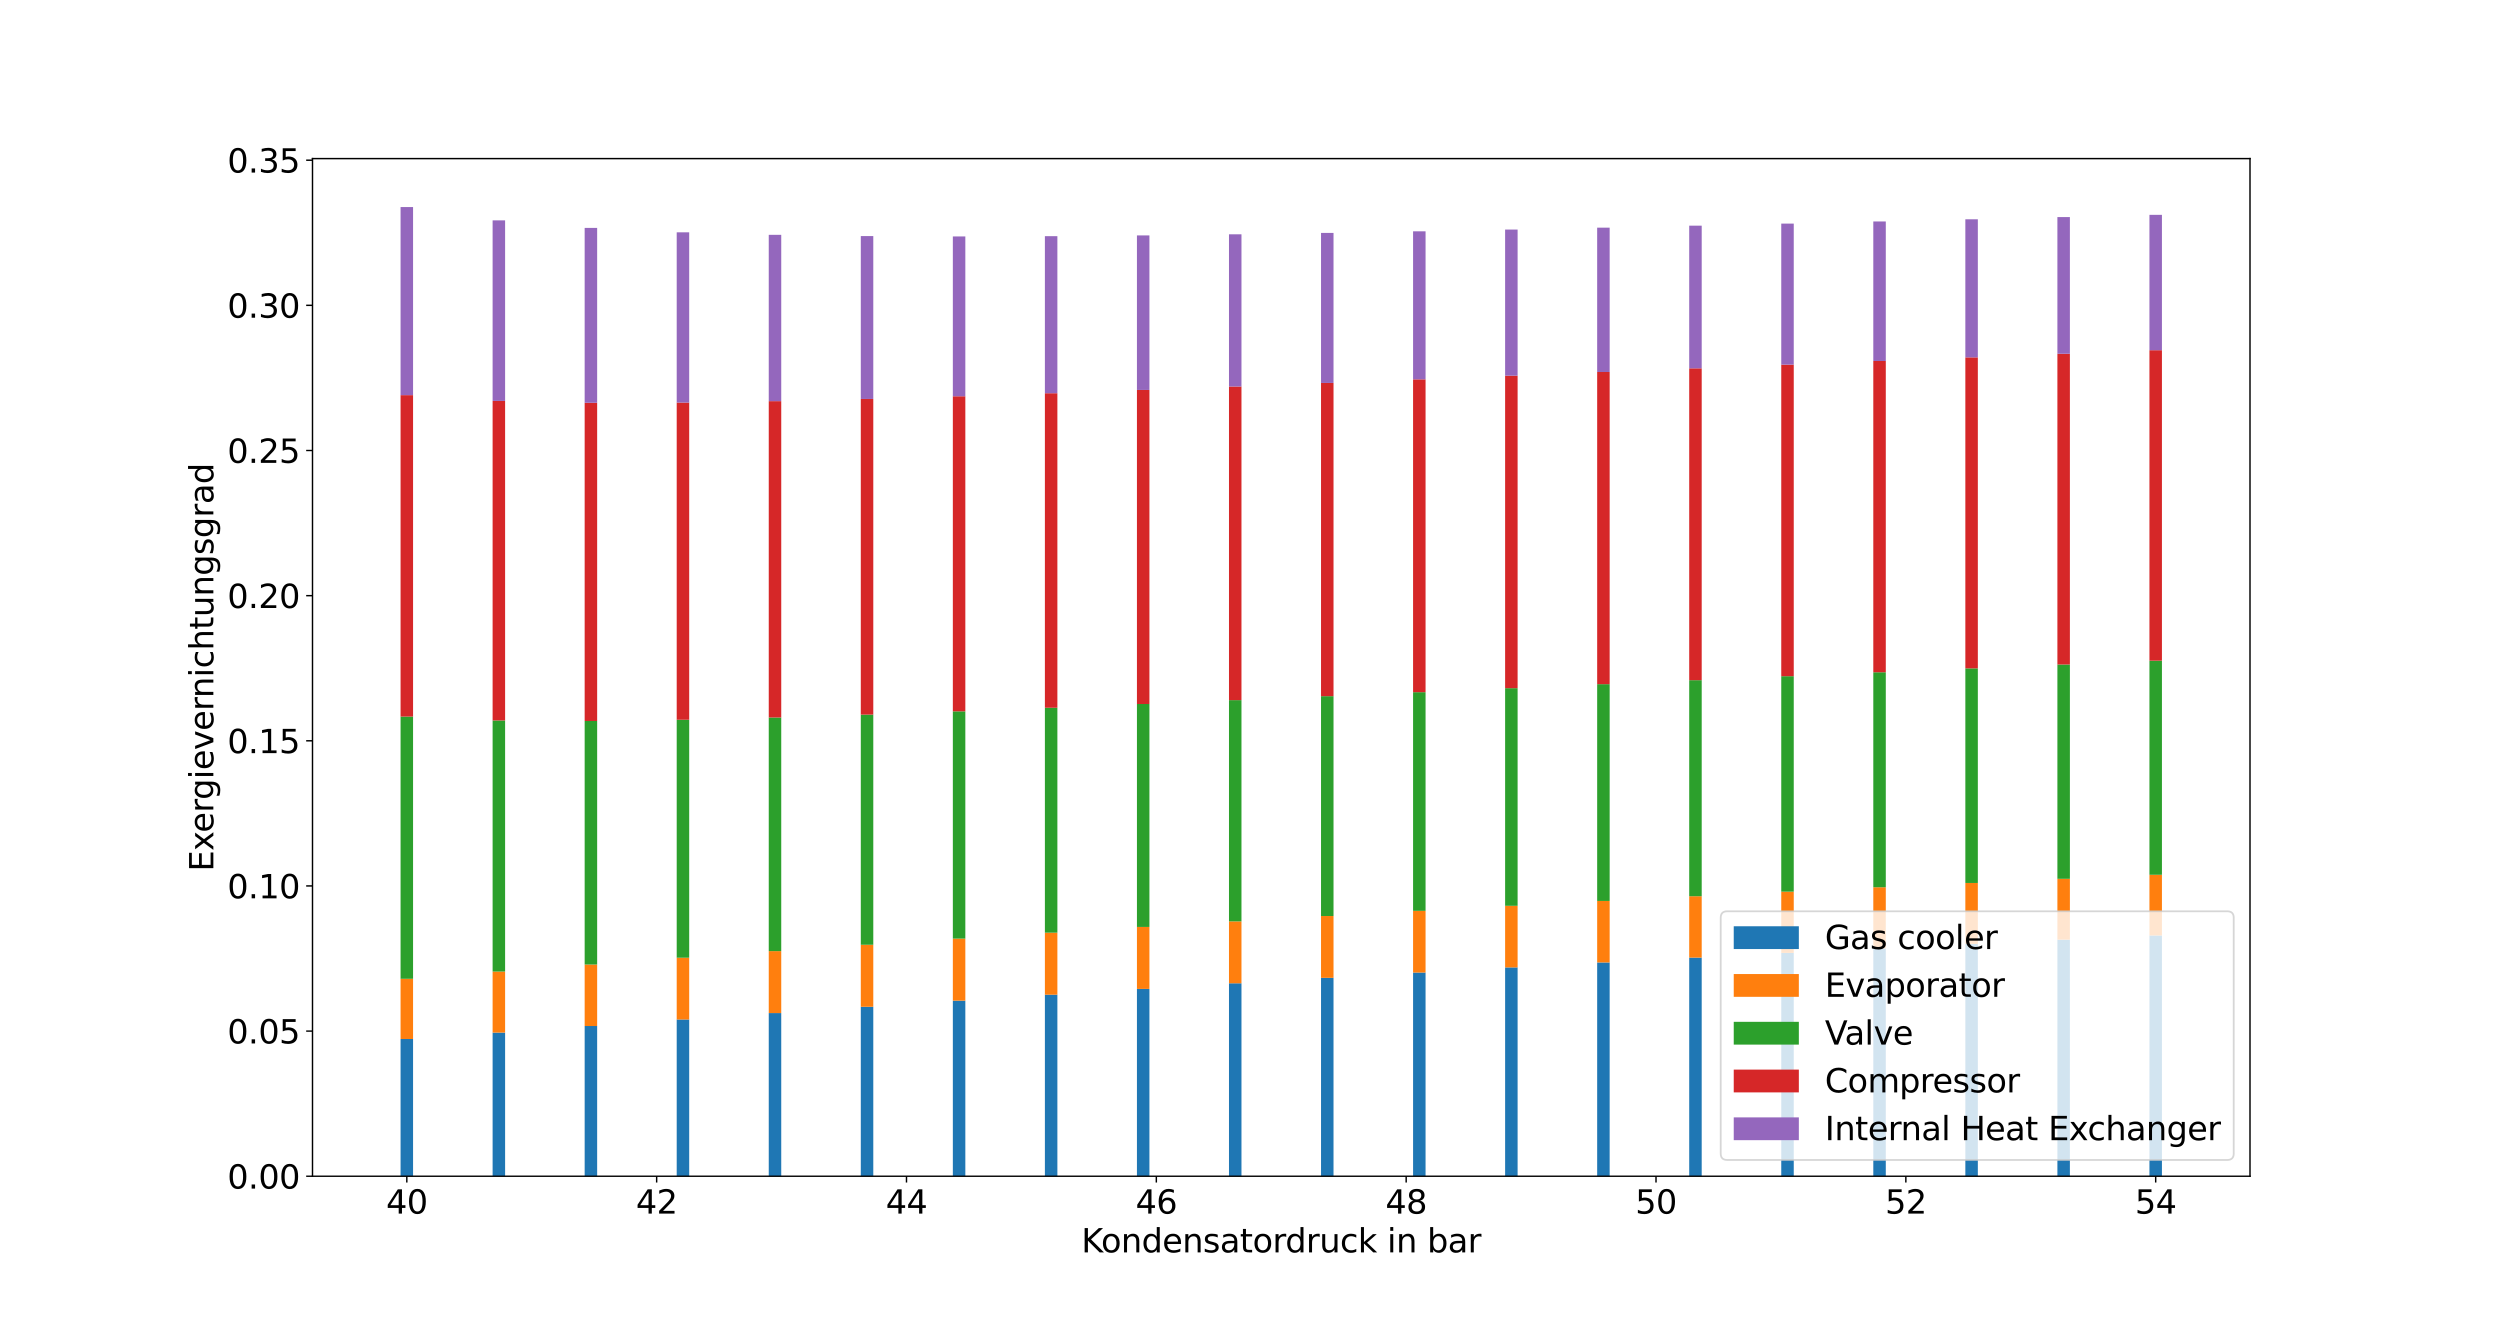 <?xml version="1.0" encoding="utf-8" standalone="no"?>
<!DOCTYPE svg PUBLIC "-//W3C//DTD SVG 1.1//EN"
  "http://www.w3.org/Graphics/SVG/1.1/DTD/svg11.dtd">
<svg xmlns:xlink="http://www.w3.org/1999/xlink" width="1382.4pt" height="730.8pt" viewBox="0 0 1382.4 730.8" xmlns="http://www.w3.org/2000/svg" version="1.1">
 <defs>
  <style type="text/css">*{stroke-linejoin: round; stroke-linecap: butt}</style>
 </defs>
 <g id="figure_1">
  <g id="patch_1">
   <path d="M 0 730.8 
L 1382.4 730.8 
L 1382.4 0 
L 0 0 
z
" style="fill: #ffffff"/>
  </g>
  <g id="axes_1">
   <g id="patch_2">
    <path d="M 172.8 650.412 
L 1244.16 650.412 
L 1244.16 87.696 
L 172.8 87.696 
z
" style="fill: #ffffff"/>
   </g>
   <g id="patch_3">
    <path d="M 221.498 650.412 
L 228.406 650.412 
L 228.406 574.52 
L 221.498 574.52 
z
" clip-path="url(#p33007b75ca)" style="fill: #1f77b4"/>
   </g>
   <g id="patch_4">
    <path d="M 272.396 650.412 
L 279.303 650.412 
L 279.303 570.983 
L 272.396 570.983 
z
" clip-path="url(#p33007b75ca)" style="fill: #1f77b4"/>
   </g>
   <g id="patch_5">
    <path d="M 323.294 650.412 
L 330.201 650.412 
L 330.201 567.355 
L 323.294 567.355 
z
" clip-path="url(#p33007b75ca)" style="fill: #1f77b4"/>
   </g>
   <g id="patch_6">
    <path d="M 374.191 650.412 
L 381.099 650.412 
L 381.099 563.741 
L 374.191 563.741 
z
" clip-path="url(#p33007b75ca)" style="fill: #1f77b4"/>
   </g>
   <g id="patch_7">
    <path d="M 425.089 650.412 
L 431.996 650.412 
L 431.996 560.186 
L 425.089 560.186 
z
" clip-path="url(#p33007b75ca)" style="fill: #1f77b4"/>
   </g>
   <g id="patch_8">
    <path d="M 475.987 650.412 
L 482.894 650.412 
L 482.894 556.71 
L 475.987 556.71 
z
" clip-path="url(#p33007b75ca)" style="fill: #1f77b4"/>
   </g>
   <g id="patch_9">
    <path d="M 526.884 650.412 
L 533.792 650.412 
L 533.792 553.323 
L 526.884 553.323 
z
" clip-path="url(#p33007b75ca)" style="fill: #1f77b4"/>
   </g>
   <g id="patch_10">
    <path d="M 577.782 650.412 
L 584.69 650.412 
L 584.69 550.029 
L 577.782 550.029 
z
" clip-path="url(#p33007b75ca)" style="fill: #1f77b4"/>
   </g>
   <g id="patch_11">
    <path d="M 628.68 650.412 
L 635.587 650.412 
L 635.587 546.828 
L 628.68 546.828 
z
" clip-path="url(#p33007b75ca)" style="fill: #1f77b4"/>
   </g>
   <g id="patch_12">
    <path d="M 679.577 650.412 
L 686.485 650.412 
L 686.485 543.721 
L 679.577 543.721 
z
" clip-path="url(#p33007b75ca)" style="fill: #1f77b4"/>
   </g>
   <g id="patch_13">
    <path d="M 730.475 650.412 
L 737.383 650.412 
L 737.383 540.706 
L 730.475 540.706 
z
" clip-path="url(#p33007b75ca)" style="fill: #1f77b4"/>
   </g>
   <g id="patch_14">
    <path d="M 781.373 650.412 
L 788.28 650.412 
L 788.28 537.781 
L 781.373 537.781 
z
" clip-path="url(#p33007b75ca)" style="fill: #1f77b4"/>
   </g>
   <g id="patch_15">
    <path d="M 832.27 650.412 
L 839.178 650.412 
L 839.178 534.943 
L 832.27 534.943 
z
" clip-path="url(#p33007b75ca)" style="fill: #1f77b4"/>
   </g>
   <g id="patch_16">
    <path d="M 883.168 650.412 
L 890.076 650.412 
L 890.076 532.189 
L 883.168 532.189 
z
" clip-path="url(#p33007b75ca)" style="fill: #1f77b4"/>
   </g>
   <g id="patch_17">
    <path d="M 934.066 650.412 
L 940.973 650.412 
L 940.973 529.516 
L 934.066 529.516 
z
" clip-path="url(#p33007b75ca)" style="fill: #1f77b4"/>
   </g>
   <g id="patch_18">
    <path d="M 984.964 650.412 
L 991.871 650.412 
L 991.871 526.922 
L 984.964 526.922 
z
" clip-path="url(#p33007b75ca)" style="fill: #1f77b4"/>
   </g>
   <g id="patch_19">
    <path d="M 1035.861 650.412 
L 1042.769 650.412 
L 1042.769 524.404 
L 1035.861 524.404 
z
" clip-path="url(#p33007b75ca)" style="fill: #1f77b4"/>
   </g>
   <g id="patch_20">
    <path d="M 1086.759 650.412 
L 1093.666 650.412 
L 1093.666 521.958 
L 1086.759 521.958 
z
" clip-path="url(#p33007b75ca)" style="fill: #1f77b4"/>
   </g>
   <g id="patch_21">
    <path d="M 1137.657 650.412 
L 1144.564 650.412 
L 1144.564 519.583 
L 1137.657 519.583 
z
" clip-path="url(#p33007b75ca)" style="fill: #1f77b4"/>
   </g>
   <g id="patch_22">
    <path d="M 1188.554 650.412 
L 1195.462 650.412 
L 1195.462 517.276 
L 1188.554 517.276 
z
" clip-path="url(#p33007b75ca)" style="fill: #1f77b4"/>
   </g>
   <g id="patch_23">
    <path d="M 221.498 574.52 
L 228.406 574.52 
L 228.406 541.228 
L 221.498 541.228 
z
" clip-path="url(#p33007b75ca)" style="fill: #ff7f0e"/>
   </g>
   <g id="patch_24">
    <path d="M 272.396 570.983 
L 279.303 570.983 
L 279.303 537.23 
L 272.396 537.23 
z
" clip-path="url(#p33007b75ca)" style="fill: #ff7f0e"/>
   </g>
   <g id="patch_25">
    <path d="M 323.294 567.355 
L 330.201 567.355 
L 330.201 533.341 
L 323.294 533.341 
z
" clip-path="url(#p33007b75ca)" style="fill: #ff7f0e"/>
   </g>
   <g id="patch_26">
    <path d="M 374.191 563.741 
L 381.099 563.741 
L 381.099 529.575 
L 374.191 529.575 
z
" clip-path="url(#p33007b75ca)" style="fill: #ff7f0e"/>
   </g>
   <g id="patch_27">
    <path d="M 425.089 560.186 
L 431.996 560.186 
L 431.996 525.933 
L 425.089 525.933 
z
" clip-path="url(#p33007b75ca)" style="fill: #ff7f0e"/>
   </g>
   <g id="patch_28">
    <path d="M 475.987 556.71 
L 482.894 556.71 
L 482.894 522.414 
L 475.987 522.414 
z
" clip-path="url(#p33007b75ca)" style="fill: #ff7f0e"/>
   </g>
   <g id="patch_29">
    <path d="M 526.884 553.323 
L 533.792 553.323 
L 533.792 519.014 
L 526.884 519.014 
z
" clip-path="url(#p33007b75ca)" style="fill: #ff7f0e"/>
   </g>
   <g id="patch_30">
    <path d="M 577.782 550.029 
L 584.69 550.029 
L 584.69 515.729 
L 577.782 515.729 
z
" clip-path="url(#p33007b75ca)" style="fill: #ff7f0e"/>
   </g>
   <g id="patch_31">
    <path d="M 628.68 546.828 
L 635.587 546.828 
L 635.587 512.555 
L 628.68 512.555 
z
" clip-path="url(#p33007b75ca)" style="fill: #ff7f0e"/>
   </g>
   <g id="patch_32">
    <path d="M 679.577 543.721 
L 686.485 543.721 
L 686.485 509.486 
L 679.577 509.486 
z
" clip-path="url(#p33007b75ca)" style="fill: #ff7f0e"/>
   </g>
   <g id="patch_33">
    <path d="M 730.475 540.706 
L 737.383 540.706 
L 737.383 506.519 
L 730.475 506.519 
z
" clip-path="url(#p33007b75ca)" style="fill: #ff7f0e"/>
   </g>
   <g id="patch_34">
    <path d="M 781.373 537.781 
L 788.28 537.781 
L 788.28 503.649 
L 781.373 503.649 
z
" clip-path="url(#p33007b75ca)" style="fill: #ff7f0e"/>
   </g>
   <g id="patch_35">
    <path d="M 832.27 534.943 
L 839.178 534.943 
L 839.178 500.872 
L 832.27 500.872 
z
" clip-path="url(#p33007b75ca)" style="fill: #ff7f0e"/>
   </g>
   <g id="patch_36">
    <path d="M 883.168 532.189 
L 890.076 532.189 
L 890.076 498.183 
L 883.168 498.183 
z
" clip-path="url(#p33007b75ca)" style="fill: #ff7f0e"/>
   </g>
   <g id="patch_37">
    <path d="M 934.066 529.516 
L 940.973 529.516 
L 940.973 495.58 
L 934.066 495.58 
z
" clip-path="url(#p33007b75ca)" style="fill: #ff7f0e"/>
   </g>
   <g id="patch_38">
    <path d="M 984.964 526.922 
L 991.871 526.922 
L 991.871 493.057 
L 984.964 493.057 
z
" clip-path="url(#p33007b75ca)" style="fill: #ff7f0e"/>
   </g>
   <g id="patch_39">
    <path d="M 1035.861 524.404 
L 1042.769 524.404 
L 1042.769 490.613 
L 1035.861 490.613 
z
" clip-path="url(#p33007b75ca)" style="fill: #ff7f0e"/>
   </g>
   <g id="patch_40">
    <path d="M 1086.759 521.958 
L 1093.666 521.958 
L 1093.666 488.243 
L 1086.759 488.243 
z
" clip-path="url(#p33007b75ca)" style="fill: #ff7f0e"/>
   </g>
   <g id="patch_41">
    <path d="M 1137.657 519.583 
L 1144.564 519.583 
L 1144.564 485.944 
L 1137.657 485.944 
z
" clip-path="url(#p33007b75ca)" style="fill: #ff7f0e"/>
   </g>
   <g id="patch_42">
    <path d="M 1188.554 517.276 
L 1195.462 517.276 
L 1195.462 483.714 
L 1188.554 483.714 
z
" clip-path="url(#p33007b75ca)" style="fill: #ff7f0e"/>
   </g>
   <g id="patch_43">
    <path d="M 221.498 541.228 
L 228.406 541.228 
L 228.406 396.242 
L 221.498 396.242 
z
" clip-path="url(#p33007b75ca)" style="fill: #2ca02c"/>
   </g>
   <g id="patch_44">
    <path d="M 272.396 537.23 
L 279.303 537.23 
L 279.303 398.388 
L 272.396 398.388 
z
" clip-path="url(#p33007b75ca)" style="fill: #2ca02c"/>
   </g>
   <g id="patch_45">
    <path d="M 323.294 533.341 
L 330.201 533.341 
L 330.201 398.672 
L 323.294 398.672 
z
" clip-path="url(#p33007b75ca)" style="fill: #2ca02c"/>
   </g>
   <g id="patch_46">
    <path d="M 374.191 529.575 
L 381.099 529.575 
L 381.099 397.994 
L 374.191 397.994 
z
" clip-path="url(#p33007b75ca)" style="fill: #2ca02c"/>
   </g>
   <g id="patch_47">
    <path d="M 425.089 525.933 
L 431.996 525.933 
L 431.996 396.752 
L 425.089 396.752 
z
" clip-path="url(#p33007b75ca)" style="fill: #2ca02c"/>
   </g>
   <g id="patch_48">
    <path d="M 475.987 522.414 
L 482.894 522.414 
L 482.894 395.159 
L 475.987 395.159 
z
" clip-path="url(#p33007b75ca)" style="fill: #2ca02c"/>
   </g>
   <g id="patch_49">
    <path d="M 526.884 519.014 
L 533.792 519.014 
L 533.792 393.335 
L 526.884 393.335 
z
" clip-path="url(#p33007b75ca)" style="fill: #2ca02c"/>
   </g>
   <g id="patch_50">
    <path d="M 577.782 515.729 
L 584.69 515.729 
L 584.69 391.36 
L 577.782 391.36 
z
" clip-path="url(#p33007b75ca)" style="fill: #2ca02c"/>
   </g>
   <g id="patch_51">
    <path d="M 628.68 512.555 
L 635.587 512.555 
L 635.587 389.283 
L 628.68 389.283 
z
" clip-path="url(#p33007b75ca)" style="fill: #2ca02c"/>
   </g>
   <g id="patch_52">
    <path d="M 679.577 509.486 
L 686.485 509.486 
L 686.485 387.14 
L 679.577 387.14 
z
" clip-path="url(#p33007b75ca)" style="fill: #2ca02c"/>
   </g>
   <g id="patch_53">
    <path d="M 730.475 506.519 
L 737.383 506.519 
L 737.383 384.956 
L 730.475 384.956 
z
" clip-path="url(#p33007b75ca)" style="fill: #2ca02c"/>
   </g>
   <g id="patch_54">
    <path d="M 781.373 503.649 
L 788.28 503.649 
L 788.28 382.749 
L 781.373 382.749 
z
" clip-path="url(#p33007b75ca)" style="fill: #2ca02c"/>
   </g>
   <g id="patch_55">
    <path d="M 832.27 500.872 
L 839.178 500.872 
L 839.178 380.532 
L 832.27 380.532 
z
" clip-path="url(#p33007b75ca)" style="fill: #2ca02c"/>
   </g>
   <g id="patch_56">
    <path d="M 883.168 498.183 
L 890.076 498.183 
L 890.076 378.316 
L 883.168 378.316 
z
" clip-path="url(#p33007b75ca)" style="fill: #2ca02c"/>
   </g>
   <g id="patch_57">
    <path d="M 934.066 495.58 
L 940.973 495.58 
L 940.973 376.107 
L 934.066 376.107 
z
" clip-path="url(#p33007b75ca)" style="fill: #2ca02c"/>
   </g>
   <g id="patch_58">
    <path d="M 984.964 493.057 
L 991.871 493.057 
L 991.871 373.911 
L 984.964 373.911 
z
" clip-path="url(#p33007b75ca)" style="fill: #2ca02c"/>
   </g>
   <g id="patch_59">
    <path d="M 1035.861 490.613 
L 1042.769 490.613 
L 1042.769 371.733 
L 1035.861 371.733 
z
" clip-path="url(#p33007b75ca)" style="fill: #2ca02c"/>
   </g>
   <g id="patch_60">
    <path d="M 1086.759 488.243 
L 1093.666 488.243 
L 1093.666 369.575 
L 1086.759 369.575 
z
" clip-path="url(#p33007b75ca)" style="fill: #2ca02c"/>
   </g>
   <g id="patch_61">
    <path d="M 1137.657 485.944 
L 1144.564 485.944 
L 1144.564 367.441 
L 1137.657 367.441 
z
" clip-path="url(#p33007b75ca)" style="fill: #2ca02c"/>
   </g>
   <g id="patch_62">
    <path d="M 1188.554 483.714 
L 1195.462 483.714 
L 1195.462 365.331 
L 1188.554 365.331 
z
" clip-path="url(#p33007b75ca)" style="fill: #2ca02c"/>
   </g>
   <g id="patch_63">
    <path d="M 221.498 396.242 
L 228.406 396.242 
L 228.406 218.497 
L 221.498 218.497 
z
" clip-path="url(#p33007b75ca)" style="fill: #d62728"/>
   </g>
   <g id="patch_64">
    <path d="M 272.396 398.388 
L 279.303 398.388 
L 279.303 221.696 
L 272.396 221.696 
z
" clip-path="url(#p33007b75ca)" style="fill: #d62728"/>
   </g>
   <g id="patch_65">
    <path d="M 323.294 398.672 
L 330.201 398.672 
L 330.201 222.718 
L 323.294 222.718 
z
" clip-path="url(#p33007b75ca)" style="fill: #d62728"/>
   </g>
   <g id="patch_66">
    <path d="M 374.191 397.994 
L 381.099 397.994 
L 381.099 222.604 
L 374.191 222.604 
z
" clip-path="url(#p33007b75ca)" style="fill: #d62728"/>
   </g>
   <g id="patch_67">
    <path d="M 425.089 396.752 
L 431.996 396.752 
L 431.996 221.82 
L 425.089 221.82 
z
" clip-path="url(#p33007b75ca)" style="fill: #d62728"/>
   </g>
   <g id="patch_68">
    <path d="M 475.987 395.159 
L 482.894 395.159 
L 482.894 220.61 
L 475.987 220.61 
z
" clip-path="url(#p33007b75ca)" style="fill: #d62728"/>
   </g>
   <g id="patch_69">
    <path d="M 526.884 393.335 
L 533.792 393.335 
L 533.792 219.119 
L 526.884 219.119 
z
" clip-path="url(#p33007b75ca)" style="fill: #d62728"/>
   </g>
   <g id="patch_70">
    <path d="M 577.782 391.36 
L 584.69 391.36 
L 584.69 217.436 
L 577.782 217.436 
z
" clip-path="url(#p33007b75ca)" style="fill: #d62728"/>
   </g>
   <g id="patch_71">
    <path d="M 628.68 389.283 
L 635.587 389.283 
L 635.587 215.623 
L 628.68 215.623 
z
" clip-path="url(#p33007b75ca)" style="fill: #d62728"/>
   </g>
   <g id="patch_72">
    <path d="M 679.577 387.14 
L 686.485 387.14 
L 686.485 213.72 
L 679.577 213.72 
z
" clip-path="url(#p33007b75ca)" style="fill: #d62728"/>
   </g>
   <g id="patch_73">
    <path d="M 730.475 384.956 
L 737.383 384.956 
L 737.383 211.757 
L 730.475 211.757 
z
" clip-path="url(#p33007b75ca)" style="fill: #d62728"/>
   </g>
   <g id="patch_74">
    <path d="M 781.373 382.749 
L 788.28 382.749 
L 788.28 209.756 
L 781.373 209.756 
z
" clip-path="url(#p33007b75ca)" style="fill: #d62728"/>
   </g>
   <g id="patch_75">
    <path d="M 832.27 380.532 
L 839.178 380.532 
L 839.178 207.732 
L 832.27 207.732 
z
" clip-path="url(#p33007b75ca)" style="fill: #d62728"/>
   </g>
   <g id="patch_76">
    <path d="M 883.168 378.316 
L 890.076 378.316 
L 890.076 205.697 
L 883.168 205.697 
z
" clip-path="url(#p33007b75ca)" style="fill: #d62728"/>
   </g>
   <g id="patch_77">
    <path d="M 934.066 376.107 
L 940.973 376.107 
L 940.973 203.661 
L 934.066 203.661 
z
" clip-path="url(#p33007b75ca)" style="fill: #d62728"/>
   </g>
   <g id="patch_78">
    <path d="M 984.964 373.911 
L 991.871 373.911 
L 991.871 201.63 
L 984.964 201.63 
z
" clip-path="url(#p33007b75ca)" style="fill: #d62728"/>
   </g>
   <g id="patch_79">
    <path d="M 1035.861 371.733 
L 1042.769 371.733 
L 1042.769 199.61 
L 1035.861 199.61 
z
" clip-path="url(#p33007b75ca)" style="fill: #d62728"/>
   </g>
   <g id="patch_80">
    <path d="M 1086.759 369.575 
L 1093.666 369.575 
L 1093.666 197.605 
L 1086.759 197.605 
z
" clip-path="url(#p33007b75ca)" style="fill: #d62728"/>
   </g>
   <g id="patch_81">
    <path d="M 1137.657 367.441 
L 1144.564 367.441 
L 1144.564 195.617 
L 1137.657 195.617 
z
" clip-path="url(#p33007b75ca)" style="fill: #d62728"/>
   </g>
   <g id="patch_82">
    <path d="M 1188.554 365.331 
L 1195.462 365.331 
L 1195.462 193.649 
L 1188.554 193.649 
z
" clip-path="url(#p33007b75ca)" style="fill: #d62728"/>
   </g>
   <g id="patch_83">
    <path d="M 221.498 218.497 
L 228.406 218.497 
L 228.406 114.492 
L 221.498 114.492 
z
" clip-path="url(#p33007b75ca)" style="fill: #9467bd"/>
   </g>
   <g id="patch_84">
    <path d="M 272.396 221.696 
L 279.303 221.696 
L 279.303 121.854 
L 272.396 121.854 
z
" clip-path="url(#p33007b75ca)" style="fill: #9467bd"/>
   </g>
   <g id="patch_85">
    <path d="M 323.294 222.718 
L 330.201 222.718 
L 330.201 126.02 
L 323.294 126.02 
z
" clip-path="url(#p33007b75ca)" style="fill: #9467bd"/>
   </g>
   <g id="patch_86">
    <path d="M 374.191 222.604 
L 381.099 222.604 
L 381.099 128.464 
L 374.191 128.464 
z
" clip-path="url(#p33007b75ca)" style="fill: #9467bd"/>
   </g>
   <g id="patch_87">
    <path d="M 425.089 221.82 
L 431.996 221.82 
L 431.996 129.853 
L 425.089 129.853 
z
" clip-path="url(#p33007b75ca)" style="fill: #9467bd"/>
   </g>
   <g id="patch_88">
    <path d="M 475.987 220.61 
L 482.894 220.61 
L 482.894 130.542 
L 475.987 130.542 
z
" clip-path="url(#p33007b75ca)" style="fill: #9467bd"/>
   </g>
   <g id="patch_89">
    <path d="M 526.884 219.119 
L 533.792 219.119 
L 533.792 130.743 
L 526.884 130.743 
z
" clip-path="url(#p33007b75ca)" style="fill: #9467bd"/>
   </g>
   <g id="patch_90">
    <path d="M 577.782 217.436 
L 584.69 217.436 
L 584.69 130.591 
L 577.782 130.591 
z
" clip-path="url(#p33007b75ca)" style="fill: #9467bd"/>
   </g>
   <g id="patch_91">
    <path d="M 628.68 215.623 
L 635.587 215.623 
L 635.587 130.175 
L 628.68 130.175 
z
" clip-path="url(#p33007b75ca)" style="fill: #9467bd"/>
   </g>
   <g id="patch_92">
    <path d="M 679.577 213.72 
L 686.485 213.72 
L 686.485 129.562 
L 679.577 129.562 
z
" clip-path="url(#p33007b75ca)" style="fill: #9467bd"/>
   </g>
   <g id="patch_93">
    <path d="M 730.475 211.757 
L 737.383 211.757 
L 737.383 128.795 
L 730.475 128.795 
z
" clip-path="url(#p33007b75ca)" style="fill: #9467bd"/>
   </g>
   <g id="patch_94">
    <path d="M 781.373 209.756 
L 788.28 209.756 
L 788.28 127.911 
L 781.373 127.911 
z
" clip-path="url(#p33007b75ca)" style="fill: #9467bd"/>
   </g>
   <g id="patch_95">
    <path d="M 832.27 207.732 
L 839.178 207.732 
L 839.178 126.936 
L 832.27 126.936 
z
" clip-path="url(#p33007b75ca)" style="fill: #9467bd"/>
   </g>
   <g id="patch_96">
    <path d="M 883.168 205.697 
L 890.076 205.697 
L 890.076 125.888 
L 883.168 125.888 
z
" clip-path="url(#p33007b75ca)" style="fill: #9467bd"/>
   </g>
   <g id="patch_97">
    <path d="M 934.066 203.661 
L 940.973 203.661 
L 940.973 124.786 
L 934.066 124.786 
z
" clip-path="url(#p33007b75ca)" style="fill: #9467bd"/>
   </g>
   <g id="patch_98">
    <path d="M 984.964 201.63 
L 991.871 201.63 
L 991.871 123.64 
L 984.964 123.64 
z
" clip-path="url(#p33007b75ca)" style="fill: #9467bd"/>
   </g>
   <g id="patch_99">
    <path d="M 1035.861 199.61 
L 1042.769 199.61 
L 1042.769 122.461 
L 1035.861 122.461 
z
" clip-path="url(#p33007b75ca)" style="fill: #9467bd"/>
   </g>
   <g id="patch_100">
    <path d="M 1086.759 197.605 
L 1093.666 197.605 
L 1093.666 121.257 
L 1086.759 121.257 
z
" clip-path="url(#p33007b75ca)" style="fill: #9467bd"/>
   </g>
   <g id="patch_101">
    <path d="M 1137.657 195.617 
L 1144.564 195.617 
L 1144.564 120.035 
L 1137.657 120.035 
z
" clip-path="url(#p33007b75ca)" style="fill: #9467bd"/>
   </g>
   <g id="patch_102">
    <path d="M 1188.554 193.649 
L 1195.462 193.649 
L 1195.462 118.8 
L 1188.554 118.8 
z
" clip-path="url(#p33007b75ca)" style="fill: #9467bd"/>
   </g>
   <g id="matplotlib.axis_1">
    <g id="xtick_1">
     <g id="line2d_1">
      <defs>
       <path id="m801b256758" d="M 0 0 
L 0 3.5 
" style="stroke: #000000; stroke-width: 0.8"/>
      </defs>
      <g>
       <use xlink:href="#m801b256758" x="224.952" y="650.412" style="stroke: #000000; stroke-width: 0.8"/>
      </g>
     </g>
     <g id="text_1">
      <!-- 40 -->
      <g transform="translate(213.499 671.089) scale(0.18 -0.18)">
       <defs>
        <path id="DejaVuSans-34" d="M 2419 4116 
L 825 1625 
L 2419 1625 
L 2419 4116 
z
M 2253 4666 
L 3047 4666 
L 3047 1625 
L 3713 1625 
L 3713 1100 
L 3047 1100 
L 3047 0 
L 2419 0 
L 2419 1100 
L 313 1100 
L 313 1709 
L 2253 4666 
z
" transform="scale(0.016)"/>
        <path id="DejaVuSans-30" d="M 2034 4250 
Q 1547 4250 1301 3770 
Q 1056 3291 1056 2328 
Q 1056 1369 1301 889 
Q 1547 409 2034 409 
Q 2525 409 2770 889 
Q 3016 1369 3016 2328 
Q 3016 3291 2770 3770 
Q 2525 4250 2034 4250 
z
M 2034 4750 
Q 2819 4750 3233 4129 
Q 3647 3509 3647 2328 
Q 3647 1150 3233 529 
Q 2819 -91 2034 -91 
Q 1250 -91 836 529 
Q 422 1150 422 2328 
Q 422 3509 836 4129 
Q 1250 4750 2034 4750 
z
" transform="scale(0.016)"/>
       </defs>
       <use xlink:href="#DejaVuSans-34"/>
       <use xlink:href="#DejaVuSans-30" x="63.623"/>
      </g>
     </g>
    </g>
    <g id="xtick_2">
     <g id="line2d_2">
      <g>
       <use xlink:href="#m801b256758" x="363.103" y="650.412" style="stroke: #000000; stroke-width: 0.8"/>
      </g>
     </g>
     <g id="text_2">
      <!-- 42 -->
      <g transform="translate(351.65 671.089) scale(0.18 -0.18)">
       <defs>
        <path id="DejaVuSans-32" d="M 1228 531 
L 3431 531 
L 3431 0 
L 469 0 
L 469 531 
Q 828 903 1448 1529 
Q 2069 2156 2228 2338 
Q 2531 2678 2651 2914 
Q 2772 3150 2772 3378 
Q 2772 3750 2511 3984 
Q 2250 4219 1831 4219 
Q 1534 4219 1204 4116 
Q 875 4013 500 3803 
L 500 4441 
Q 881 4594 1212 4672 
Q 1544 4750 1819 4750 
Q 2544 4750 2975 4387 
Q 3406 4025 3406 3419 
Q 3406 3131 3298 2873 
Q 3191 2616 2906 2266 
Q 2828 2175 2409 1742 
Q 1991 1309 1228 531 
z
" transform="scale(0.016)"/>
       </defs>
       <use xlink:href="#DejaVuSans-34"/>
       <use xlink:href="#DejaVuSans-32" x="63.623"/>
      </g>
     </g>
    </g>
    <g id="xtick_3">
     <g id="line2d_3">
      <g>
       <use xlink:href="#m801b256758" x="501.254" y="650.412" style="stroke: #000000; stroke-width: 0.8"/>
      </g>
     </g>
     <g id="text_3">
      <!-- 44 -->
      <g transform="translate(489.801 671.089) scale(0.18 -0.18)">
       <use xlink:href="#DejaVuSans-34"/>
       <use xlink:href="#DejaVuSans-34" x="63.623"/>
      </g>
     </g>
    </g>
    <g id="xtick_4">
     <g id="line2d_4">
      <g>
       <use xlink:href="#m801b256758" x="639.405" y="650.412" style="stroke: #000000; stroke-width: 0.8"/>
      </g>
     </g>
     <g id="text_4">
      <!-- 46 -->
      <g transform="translate(627.952 671.089) scale(0.18 -0.18)">
       <defs>
        <path id="DejaVuSans-36" d="M 2113 2584 
Q 1688 2584 1439 2293 
Q 1191 2003 1191 1497 
Q 1191 994 1439 701 
Q 1688 409 2113 409 
Q 2538 409 2786 701 
Q 3034 994 3034 1497 
Q 3034 2003 2786 2293 
Q 2538 2584 2113 2584 
z
M 3366 4563 
L 3366 3988 
Q 3128 4100 2886 4159 
Q 2644 4219 2406 4219 
Q 1781 4219 1451 3797 
Q 1122 3375 1075 2522 
Q 1259 2794 1537 2939 
Q 1816 3084 2150 3084 
Q 2853 3084 3261 2657 
Q 3669 2231 3669 1497 
Q 3669 778 3244 343 
Q 2819 -91 2113 -91 
Q 1303 -91 875 529 
Q 447 1150 447 2328 
Q 447 3434 972 4092 
Q 1497 4750 2381 4750 
Q 2619 4750 2861 4703 
Q 3103 4656 3366 4563 
z
" transform="scale(0.016)"/>
       </defs>
       <use xlink:href="#DejaVuSans-34"/>
       <use xlink:href="#DejaVuSans-36" x="63.623"/>
      </g>
     </g>
    </g>
    <g id="xtick_5">
     <g id="line2d_5">
      <g>
       <use xlink:href="#m801b256758" x="777.555" y="650.412" style="stroke: #000000; stroke-width: 0.8"/>
      </g>
     </g>
     <g id="text_5">
      <!-- 48 -->
      <g transform="translate(766.103 671.089) scale(0.18 -0.18)">
       <defs>
        <path id="DejaVuSans-38" d="M 2034 2216 
Q 1584 2216 1326 1975 
Q 1069 1734 1069 1313 
Q 1069 891 1326 650 
Q 1584 409 2034 409 
Q 2484 409 2743 651 
Q 3003 894 3003 1313 
Q 3003 1734 2745 1975 
Q 2488 2216 2034 2216 
z
M 1403 2484 
Q 997 2584 770 2862 
Q 544 3141 544 3541 
Q 544 4100 942 4425 
Q 1341 4750 2034 4750 
Q 2731 4750 3128 4425 
Q 3525 4100 3525 3541 
Q 3525 3141 3298 2862 
Q 3072 2584 2669 2484 
Q 3125 2378 3379 2068 
Q 3634 1759 3634 1313 
Q 3634 634 3220 271 
Q 2806 -91 2034 -91 
Q 1263 -91 848 271 
Q 434 634 434 1313 
Q 434 1759 690 2068 
Q 947 2378 1403 2484 
z
M 1172 3481 
Q 1172 3119 1398 2916 
Q 1625 2713 2034 2713 
Q 2441 2713 2670 2916 
Q 2900 3119 2900 3481 
Q 2900 3844 2670 4047 
Q 2441 4250 2034 4250 
Q 1625 4250 1398 4047 
Q 1172 3844 1172 3481 
z
" transform="scale(0.016)"/>
       </defs>
       <use xlink:href="#DejaVuSans-34"/>
       <use xlink:href="#DejaVuSans-38" x="63.623"/>
      </g>
     </g>
    </g>
    <g id="xtick_6">
     <g id="line2d_6">
      <g>
       <use xlink:href="#m801b256758" x="915.706" y="650.412" style="stroke: #000000; stroke-width: 0.8"/>
      </g>
     </g>
     <g id="text_6">
      <!-- 50 -->
      <g transform="translate(904.254 671.089) scale(0.18 -0.18)">
       <defs>
        <path id="DejaVuSans-35" d="M 691 4666 
L 3169 4666 
L 3169 4134 
L 1269 4134 
L 1269 2991 
Q 1406 3038 1543 3061 
Q 1681 3084 1819 3084 
Q 2600 3084 3056 2656 
Q 3513 2228 3513 1497 
Q 3513 744 3044 326 
Q 2575 -91 1722 -91 
Q 1428 -91 1123 -41 
Q 819 9 494 109 
L 494 744 
Q 775 591 1075 516 
Q 1375 441 1709 441 
Q 2250 441 2565 725 
Q 2881 1009 2881 1497 
Q 2881 1984 2565 2268 
Q 2250 2553 1709 2553 
Q 1456 2553 1204 2497 
Q 953 2441 691 2322 
L 691 4666 
z
" transform="scale(0.016)"/>
       </defs>
       <use xlink:href="#DejaVuSans-35"/>
       <use xlink:href="#DejaVuSans-30" x="63.623"/>
      </g>
     </g>
    </g>
    <g id="xtick_7">
     <g id="line2d_7">
      <g>
       <use xlink:href="#m801b256758" x="1053.857" y="650.412" style="stroke: #000000; stroke-width: 0.8"/>
      </g>
     </g>
     <g id="text_7">
      <!-- 52 -->
      <g transform="translate(1042.405 671.089) scale(0.18 -0.18)">
       <use xlink:href="#DejaVuSans-35"/>
       <use xlink:href="#DejaVuSans-32" x="63.623"/>
      </g>
     </g>
    </g>
    <g id="xtick_8">
     <g id="line2d_8">
      <g>
       <use xlink:href="#m801b256758" x="1192.008" y="650.412" style="stroke: #000000; stroke-width: 0.8"/>
      </g>
     </g>
     <g id="text_8">
      <!-- 54 -->
      <g transform="translate(1180.556 671.089) scale(0.18 -0.18)">
       <use xlink:href="#DejaVuSans-35"/>
       <use xlink:href="#DejaVuSans-34" x="63.623"/>
      </g>
     </g>
    </g>
    <g id="text_9">
     <!-- Kondensatordruck in bar -->
     <g transform="translate(597.95 692.51) scale(0.18 -0.18)">
      <defs>
       <path id="DejaVuSans-4b" d="M 628 4666 
L 1259 4666 
L 1259 2694 
L 3353 4666 
L 4166 4666 
L 1850 2491 
L 4331 0 
L 3500 0 
L 1259 2247 
L 1259 0 
L 628 0 
L 628 4666 
z
" transform="scale(0.016)"/>
       <path id="DejaVuSans-6f" d="M 1959 3097 
Q 1497 3097 1228 2736 
Q 959 2375 959 1747 
Q 959 1119 1226 758 
Q 1494 397 1959 397 
Q 2419 397 2687 759 
Q 2956 1122 2956 1747 
Q 2956 2369 2687 2733 
Q 2419 3097 1959 3097 
z
M 1959 3584 
Q 2709 3584 3137 3096 
Q 3566 2609 3566 1747 
Q 3566 888 3137 398 
Q 2709 -91 1959 -91 
Q 1206 -91 779 398 
Q 353 888 353 1747 
Q 353 2609 779 3096 
Q 1206 3584 1959 3584 
z
" transform="scale(0.016)"/>
       <path id="DejaVuSans-6e" d="M 3513 2113 
L 3513 0 
L 2938 0 
L 2938 2094 
Q 2938 2591 2744 2837 
Q 2550 3084 2163 3084 
Q 1697 3084 1428 2787 
Q 1159 2491 1159 1978 
L 1159 0 
L 581 0 
L 581 3500 
L 1159 3500 
L 1159 2956 
Q 1366 3272 1645 3428 
Q 1925 3584 2291 3584 
Q 2894 3584 3203 3211 
Q 3513 2838 3513 2113 
z
" transform="scale(0.016)"/>
       <path id="DejaVuSans-64" d="M 2906 2969 
L 2906 4863 
L 3481 4863 
L 3481 0 
L 2906 0 
L 2906 525 
Q 2725 213 2448 61 
Q 2172 -91 1784 -91 
Q 1150 -91 751 415 
Q 353 922 353 1747 
Q 353 2572 751 3078 
Q 1150 3584 1784 3584 
Q 2172 3584 2448 3432 
Q 2725 3281 2906 2969 
z
M 947 1747 
Q 947 1113 1208 752 
Q 1469 391 1925 391 
Q 2381 391 2643 752 
Q 2906 1113 2906 1747 
Q 2906 2381 2643 2742 
Q 2381 3103 1925 3103 
Q 1469 3103 1208 2742 
Q 947 2381 947 1747 
z
" transform="scale(0.016)"/>
       <path id="DejaVuSans-65" d="M 3597 1894 
L 3597 1613 
L 953 1613 
Q 991 1019 1311 708 
Q 1631 397 2203 397 
Q 2534 397 2845 478 
Q 3156 559 3463 722 
L 3463 178 
Q 3153 47 2828 -22 
Q 2503 -91 2169 -91 
Q 1331 -91 842 396 
Q 353 884 353 1716 
Q 353 2575 817 3079 
Q 1281 3584 2069 3584 
Q 2775 3584 3186 3129 
Q 3597 2675 3597 1894 
z
M 3022 2063 
Q 3016 2534 2758 2815 
Q 2500 3097 2075 3097 
Q 1594 3097 1305 2825 
Q 1016 2553 972 2059 
L 3022 2063 
z
" transform="scale(0.016)"/>
       <path id="DejaVuSans-73" d="M 2834 3397 
L 2834 2853 
Q 2591 2978 2328 3040 
Q 2066 3103 1784 3103 
Q 1356 3103 1142 2972 
Q 928 2841 928 2578 
Q 928 2378 1081 2264 
Q 1234 2150 1697 2047 
L 1894 2003 
Q 2506 1872 2764 1633 
Q 3022 1394 3022 966 
Q 3022 478 2636 193 
Q 2250 -91 1575 -91 
Q 1294 -91 989 -36 
Q 684 19 347 128 
L 347 722 
Q 666 556 975 473 
Q 1284 391 1588 391 
Q 1994 391 2212 530 
Q 2431 669 2431 922 
Q 2431 1156 2273 1281 
Q 2116 1406 1581 1522 
L 1381 1569 
Q 847 1681 609 1914 
Q 372 2147 372 2553 
Q 372 3047 722 3315 
Q 1072 3584 1716 3584 
Q 2034 3584 2315 3537 
Q 2597 3491 2834 3397 
z
" transform="scale(0.016)"/>
       <path id="DejaVuSans-61" d="M 2194 1759 
Q 1497 1759 1228 1600 
Q 959 1441 959 1056 
Q 959 750 1161 570 
Q 1363 391 1709 391 
Q 2188 391 2477 730 
Q 2766 1069 2766 1631 
L 2766 1759 
L 2194 1759 
z
M 3341 1997 
L 3341 0 
L 2766 0 
L 2766 531 
Q 2569 213 2275 61 
Q 1981 -91 1556 -91 
Q 1019 -91 701 211 
Q 384 513 384 1019 
Q 384 1609 779 1909 
Q 1175 2209 1959 2209 
L 2766 2209 
L 2766 2266 
Q 2766 2663 2505 2880 
Q 2244 3097 1772 3097 
Q 1472 3097 1187 3025 
Q 903 2953 641 2809 
L 641 3341 
Q 956 3463 1253 3523 
Q 1550 3584 1831 3584 
Q 2591 3584 2966 3190 
Q 3341 2797 3341 1997 
z
" transform="scale(0.016)"/>
       <path id="DejaVuSans-74" d="M 1172 4494 
L 1172 3500 
L 2356 3500 
L 2356 3053 
L 1172 3053 
L 1172 1153 
Q 1172 725 1289 603 
Q 1406 481 1766 481 
L 2356 481 
L 2356 0 
L 1766 0 
Q 1100 0 847 248 
Q 594 497 594 1153 
L 594 3053 
L 172 3053 
L 172 3500 
L 594 3500 
L 594 4494 
L 1172 4494 
z
" transform="scale(0.016)"/>
       <path id="DejaVuSans-72" d="M 2631 2963 
Q 2534 3019 2420 3045 
Q 2306 3072 2169 3072 
Q 1681 3072 1420 2755 
Q 1159 2438 1159 1844 
L 1159 0 
L 581 0 
L 581 3500 
L 1159 3500 
L 1159 2956 
Q 1341 3275 1631 3429 
Q 1922 3584 2338 3584 
Q 2397 3584 2469 3576 
Q 2541 3569 2628 3553 
L 2631 2963 
z
" transform="scale(0.016)"/>
       <path id="DejaVuSans-75" d="M 544 1381 
L 544 3500 
L 1119 3500 
L 1119 1403 
Q 1119 906 1312 657 
Q 1506 409 1894 409 
Q 2359 409 2629 706 
Q 2900 1003 2900 1516 
L 2900 3500 
L 3475 3500 
L 3475 0 
L 2900 0 
L 2900 538 
Q 2691 219 2414 64 
Q 2138 -91 1772 -91 
Q 1169 -91 856 284 
Q 544 659 544 1381 
z
M 1991 3584 
L 1991 3584 
z
" transform="scale(0.016)"/>
       <path id="DejaVuSans-63" d="M 3122 3366 
L 3122 2828 
Q 2878 2963 2633 3030 
Q 2388 3097 2138 3097 
Q 1578 3097 1268 2742 
Q 959 2388 959 1747 
Q 959 1106 1268 751 
Q 1578 397 2138 397 
Q 2388 397 2633 464 
Q 2878 531 3122 666 
L 3122 134 
Q 2881 22 2623 -34 
Q 2366 -91 2075 -91 
Q 1284 -91 818 406 
Q 353 903 353 1747 
Q 353 2603 823 3093 
Q 1294 3584 2113 3584 
Q 2378 3584 2631 3529 
Q 2884 3475 3122 3366 
z
" transform="scale(0.016)"/>
       <path id="DejaVuSans-6b" d="M 581 4863 
L 1159 4863 
L 1159 1991 
L 2875 3500 
L 3609 3500 
L 1753 1863 
L 3688 0 
L 2938 0 
L 1159 1709 
L 1159 0 
L 581 0 
L 581 4863 
z
" transform="scale(0.016)"/>
       <path id="DejaVuSans-20" transform="scale(0.016)"/>
       <path id="DejaVuSans-69" d="M 603 3500 
L 1178 3500 
L 1178 0 
L 603 0 
L 603 3500 
z
M 603 4863 
L 1178 4863 
L 1178 4134 
L 603 4134 
L 603 4863 
z
" transform="scale(0.016)"/>
       <path id="DejaVuSans-62" d="M 3116 1747 
Q 3116 2381 2855 2742 
Q 2594 3103 2138 3103 
Q 1681 3103 1420 2742 
Q 1159 2381 1159 1747 
Q 1159 1113 1420 752 
Q 1681 391 2138 391 
Q 2594 391 2855 752 
Q 3116 1113 3116 1747 
z
M 1159 2969 
Q 1341 3281 1617 3432 
Q 1894 3584 2278 3584 
Q 2916 3584 3314 3078 
Q 3713 2572 3713 1747 
Q 3713 922 3314 415 
Q 2916 -91 2278 -91 
Q 1894 -91 1617 61 
Q 1341 213 1159 525 
L 1159 0 
L 581 0 
L 581 4863 
L 1159 4863 
L 1159 2969 
z
" transform="scale(0.016)"/>
      </defs>
      <use xlink:href="#DejaVuSans-4b"/>
      <use xlink:href="#DejaVuSans-6f" x="60.576"/>
      <use xlink:href="#DejaVuSans-6e" x="121.758"/>
      <use xlink:href="#DejaVuSans-64" x="185.137"/>
      <use xlink:href="#DejaVuSans-65" x="248.613"/>
      <use xlink:href="#DejaVuSans-6e" x="310.137"/>
      <use xlink:href="#DejaVuSans-73" x="373.516"/>
      <use xlink:href="#DejaVuSans-61" x="425.615"/>
      <use xlink:href="#DejaVuSans-74" x="486.895"/>
      <use xlink:href="#DejaVuSans-6f" x="526.104"/>
      <use xlink:href="#DejaVuSans-72" x="587.285"/>
      <use xlink:href="#DejaVuSans-64" x="626.648"/>
      <use xlink:href="#DejaVuSans-72" x="690.125"/>
      <use xlink:href="#DejaVuSans-75" x="731.238"/>
      <use xlink:href="#DejaVuSans-63" x="794.617"/>
      <use xlink:href="#DejaVuSans-6b" x="849.598"/>
      <use xlink:href="#DejaVuSans-20" x="907.508"/>
      <use xlink:href="#DejaVuSans-69" x="939.295"/>
      <use xlink:href="#DejaVuSans-6e" x="967.078"/>
      <use xlink:href="#DejaVuSans-20" x="1030.457"/>
      <use xlink:href="#DejaVuSans-62" x="1062.244"/>
      <use xlink:href="#DejaVuSans-61" x="1125.721"/>
      <use xlink:href="#DejaVuSans-72" x="1187"/>
     </g>
    </g>
   </g>
   <g id="matplotlib.axis_2">
    <g id="ytick_1">
     <g id="line2d_9">
      <defs>
       <path id="m6547f74060" d="M 0 0 
L -3.5 0 
" style="stroke: #000000; stroke-width: 0.8"/>
      </defs>
      <g>
       <use xlink:href="#m6547f74060" x="172.8" y="650.412" style="stroke: #000000; stroke-width: 0.8"/>
      </g>
     </g>
     <g id="text_10">
      <!-- 0.00 -->
      <g transform="translate(125.722 657.251) scale(0.18 -0.18)">
       <defs>
        <path id="DejaVuSans-2e" d="M 684 794 
L 1344 794 
L 1344 0 
L 684 0 
L 684 794 
z
" transform="scale(0.016)"/>
       </defs>
       <use xlink:href="#DejaVuSans-30"/>
       <use xlink:href="#DejaVuSans-2e" x="63.623"/>
       <use xlink:href="#DejaVuSans-30" x="95.41"/>
       <use xlink:href="#DejaVuSans-30" x="159.033"/>
      </g>
     </g>
    </g>
    <g id="ytick_2">
     <g id="line2d_10">
      <g>
       <use xlink:href="#m6547f74060" x="172.8" y="570.151" style="stroke: #000000; stroke-width: 0.8"/>
      </g>
     </g>
     <g id="text_11">
      <!-- 0.05 -->
      <g transform="translate(125.722 576.99) scale(0.18 -0.18)">
       <use xlink:href="#DejaVuSans-30"/>
       <use xlink:href="#DejaVuSans-2e" x="63.623"/>
       <use xlink:href="#DejaVuSans-30" x="95.41"/>
       <use xlink:href="#DejaVuSans-35" x="159.033"/>
      </g>
     </g>
    </g>
    <g id="ytick_3">
     <g id="line2d_11">
      <g>
       <use xlink:href="#m6547f74060" x="172.8" y="489.891" style="stroke: #000000; stroke-width: 0.8"/>
      </g>
     </g>
     <g id="text_12">
      <!-- 0.10 -->
      <g transform="translate(125.722 496.729) scale(0.18 -0.18)">
       <defs>
        <path id="DejaVuSans-31" d="M 794 531 
L 1825 531 
L 1825 4091 
L 703 3866 
L 703 4441 
L 1819 4666 
L 2450 4666 
L 2450 531 
L 3481 531 
L 3481 0 
L 794 0 
L 794 531 
z
" transform="scale(0.016)"/>
       </defs>
       <use xlink:href="#DejaVuSans-30"/>
       <use xlink:href="#DejaVuSans-2e" x="63.623"/>
       <use xlink:href="#DejaVuSans-31" x="95.41"/>
       <use xlink:href="#DejaVuSans-30" x="159.033"/>
      </g>
     </g>
    </g>
    <g id="ytick_4">
     <g id="line2d_12">
      <g>
       <use xlink:href="#m6547f74060" x="172.8" y="409.63" style="stroke: #000000; stroke-width: 0.8"/>
      </g>
     </g>
     <g id="text_13">
      <!-- 0.15 -->
      <g transform="translate(125.722 416.468) scale(0.18 -0.18)">
       <use xlink:href="#DejaVuSans-30"/>
       <use xlink:href="#DejaVuSans-2e" x="63.623"/>
       <use xlink:href="#DejaVuSans-31" x="95.41"/>
       <use xlink:href="#DejaVuSans-35" x="159.033"/>
      </g>
     </g>
    </g>
    <g id="ytick_5">
     <g id="line2d_13">
      <g>
       <use xlink:href="#m6547f74060" x="172.8" y="329.369" style="stroke: #000000; stroke-width: 0.8"/>
      </g>
     </g>
     <g id="text_14">
      <!-- 0.20 -->
      <g transform="translate(125.722 336.208) scale(0.18 -0.18)">
       <use xlink:href="#DejaVuSans-30"/>
       <use xlink:href="#DejaVuSans-2e" x="63.623"/>
       <use xlink:href="#DejaVuSans-32" x="95.41"/>
       <use xlink:href="#DejaVuSans-30" x="159.033"/>
      </g>
     </g>
    </g>
    <g id="ytick_6">
     <g id="line2d_14">
      <g>
       <use xlink:href="#m6547f74060" x="172.8" y="249.108" style="stroke: #000000; stroke-width: 0.8"/>
      </g>
     </g>
     <g id="text_15">
      <!-- 0.25 -->
      <g transform="translate(125.722 255.947) scale(0.18 -0.18)">
       <use xlink:href="#DejaVuSans-30"/>
       <use xlink:href="#DejaVuSans-2e" x="63.623"/>
       <use xlink:href="#DejaVuSans-32" x="95.41"/>
       <use xlink:href="#DejaVuSans-35" x="159.033"/>
      </g>
     </g>
    </g>
    <g id="ytick_7">
     <g id="line2d_15">
      <g>
       <use xlink:href="#m6547f74060" x="172.8" y="168.848" style="stroke: #000000; stroke-width: 0.8"/>
      </g>
     </g>
     <g id="text_16">
      <!-- 0.30 -->
      <g transform="translate(125.722 175.686) scale(0.18 -0.18)">
       <defs>
        <path id="DejaVuSans-33" d="M 2597 2516 
Q 3050 2419 3304 2112 
Q 3559 1806 3559 1356 
Q 3559 666 3084 287 
Q 2609 -91 1734 -91 
Q 1441 -91 1130 -33 
Q 819 25 488 141 
L 488 750 
Q 750 597 1062 519 
Q 1375 441 1716 441 
Q 2309 441 2620 675 
Q 2931 909 2931 1356 
Q 2931 1769 2642 2001 
Q 2353 2234 1838 2234 
L 1294 2234 
L 1294 2753 
L 1863 2753 
Q 2328 2753 2575 2939 
Q 2822 3125 2822 3475 
Q 2822 3834 2567 4026 
Q 2313 4219 1838 4219 
Q 1578 4219 1281 4162 
Q 984 4106 628 3988 
L 628 4550 
Q 988 4650 1302 4700 
Q 1616 4750 1894 4750 
Q 2613 4750 3031 4423 
Q 3450 4097 3450 3541 
Q 3450 3153 3228 2886 
Q 3006 2619 2597 2516 
z
" transform="scale(0.016)"/>
       </defs>
       <use xlink:href="#DejaVuSans-30"/>
       <use xlink:href="#DejaVuSans-2e" x="63.623"/>
       <use xlink:href="#DejaVuSans-33" x="95.41"/>
       <use xlink:href="#DejaVuSans-30" x="159.033"/>
      </g>
     </g>
    </g>
    <g id="ytick_8">
     <g id="line2d_16">
      <g>
       <use xlink:href="#m6547f74060" x="172.8" y="88.587" style="stroke: #000000; stroke-width: 0.8"/>
      </g>
     </g>
     <g id="text_17">
      <!-- 0.35 -->
      <g transform="translate(125.722 95.426) scale(0.18 -0.18)">
       <use xlink:href="#DejaVuSans-30"/>
       <use xlink:href="#DejaVuSans-2e" x="63.623"/>
       <use xlink:href="#DejaVuSans-33" x="95.41"/>
       <use xlink:href="#DejaVuSans-35" x="159.033"/>
      </g>
     </g>
    </g>
    <g id="text_18">
     <!-- Exergievernichtungsgrad -->
     <g transform="translate(117.978 481.862) rotate(-90) scale(0.18 -0.18)">
      <defs>
       <path id="DejaVuSans-45" d="M 628 4666 
L 3578 4666 
L 3578 4134 
L 1259 4134 
L 1259 2753 
L 3481 2753 
L 3481 2222 
L 1259 2222 
L 1259 531 
L 3634 531 
L 3634 0 
L 628 0 
L 628 4666 
z
" transform="scale(0.016)"/>
       <path id="DejaVuSans-78" d="M 3513 3500 
L 2247 1797 
L 3578 0 
L 2900 0 
L 1881 1375 
L 863 0 
L 184 0 
L 1544 1831 
L 300 3500 
L 978 3500 
L 1906 2253 
L 2834 3500 
L 3513 3500 
z
" transform="scale(0.016)"/>
       <path id="DejaVuSans-67" d="M 2906 1791 
Q 2906 2416 2648 2759 
Q 2391 3103 1925 3103 
Q 1463 3103 1205 2759 
Q 947 2416 947 1791 
Q 947 1169 1205 825 
Q 1463 481 1925 481 
Q 2391 481 2648 825 
Q 2906 1169 2906 1791 
z
M 3481 434 
Q 3481 -459 3084 -895 
Q 2688 -1331 1869 -1331 
Q 1566 -1331 1297 -1286 
Q 1028 -1241 775 -1147 
L 775 -588 
Q 1028 -725 1275 -790 
Q 1522 -856 1778 -856 
Q 2344 -856 2625 -561 
Q 2906 -266 2906 331 
L 2906 616 
Q 2728 306 2450 153 
Q 2172 0 1784 0 
Q 1141 0 747 490 
Q 353 981 353 1791 
Q 353 2603 747 3093 
Q 1141 3584 1784 3584 
Q 2172 3584 2450 3431 
Q 2728 3278 2906 2969 
L 2906 3500 
L 3481 3500 
L 3481 434 
z
" transform="scale(0.016)"/>
       <path id="DejaVuSans-76" d="M 191 3500 
L 800 3500 
L 1894 563 
L 2988 3500 
L 3597 3500 
L 2284 0 
L 1503 0 
L 191 3500 
z
" transform="scale(0.016)"/>
       <path id="DejaVuSans-68" d="M 3513 2113 
L 3513 0 
L 2938 0 
L 2938 2094 
Q 2938 2591 2744 2837 
Q 2550 3084 2163 3084 
Q 1697 3084 1428 2787 
Q 1159 2491 1159 1978 
L 1159 0 
L 581 0 
L 581 4863 
L 1159 4863 
L 1159 2956 
Q 1366 3272 1645 3428 
Q 1925 3584 2291 3584 
Q 2894 3584 3203 3211 
Q 3513 2838 3513 2113 
z
" transform="scale(0.016)"/>
      </defs>
      <use xlink:href="#DejaVuSans-45"/>
      <use xlink:href="#DejaVuSans-78" x="63.184"/>
      <use xlink:href="#DejaVuSans-65" x="119.238"/>
      <use xlink:href="#DejaVuSans-72" x="180.762"/>
      <use xlink:href="#DejaVuSans-67" x="220.125"/>
      <use xlink:href="#DejaVuSans-69" x="283.602"/>
      <use xlink:href="#DejaVuSans-65" x="311.385"/>
      <use xlink:href="#DejaVuSans-76" x="372.908"/>
      <use xlink:href="#DejaVuSans-65" x="432.088"/>
      <use xlink:href="#DejaVuSans-72" x="493.611"/>
      <use xlink:href="#DejaVuSans-6e" x="532.975"/>
      <use xlink:href="#DejaVuSans-69" x="596.354"/>
      <use xlink:href="#DejaVuSans-63" x="624.137"/>
      <use xlink:href="#DejaVuSans-68" x="679.117"/>
      <use xlink:href="#DejaVuSans-74" x="742.496"/>
      <use xlink:href="#DejaVuSans-75" x="781.705"/>
      <use xlink:href="#DejaVuSans-6e" x="845.084"/>
      <use xlink:href="#DejaVuSans-67" x="908.463"/>
      <use xlink:href="#DejaVuSans-73" x="971.939"/>
      <use xlink:href="#DejaVuSans-67" x="1024.039"/>
      <use xlink:href="#DejaVuSans-72" x="1087.516"/>
      <use xlink:href="#DejaVuSans-61" x="1128.629"/>
      <use xlink:href="#DejaVuSans-64" x="1189.908"/>
     </g>
    </g>
   </g>
   <g id="patch_103">
    <path d="M 172.8 650.412 
L 172.8 87.696 
" style="fill: none; stroke: #000000; stroke-width: 0.8; stroke-linejoin: miter; stroke-linecap: square"/>
   </g>
   <g id="patch_104">
    <path d="M 1244.16 650.412 
L 1244.16 87.696 
" style="fill: none; stroke: #000000; stroke-width: 0.8; stroke-linejoin: miter; stroke-linecap: square"/>
   </g>
   <g id="patch_105">
    <path d="M 172.8 650.412 
L 1244.16 650.412 
" style="fill: none; stroke: #000000; stroke-width: 0.8; stroke-linejoin: miter; stroke-linecap: square"/>
   </g>
   <g id="patch_106">
    <path d="M 172.8 87.696 
L 1244.16 87.696 
" style="fill: none; stroke: #000000; stroke-width: 0.8; stroke-linejoin: miter; stroke-linecap: square"/>
   </g>
   <g id="legend_1">
    <g id="patch_107">
     <path d="M 955.088 641.412 
L 1231.56 641.412 
Q 1235.16 641.412 1235.16 637.812 
L 1235.16 507.509 
Q 1235.16 503.909 1231.56 503.909 
L 955.088 503.909 
Q 951.488 503.909 951.488 507.509 
L 951.488 637.812 
Q 951.488 641.412 955.088 641.412 
z
" style="fill: #ffffff; opacity: 0.8; stroke: #cccccc; stroke-linejoin: miter"/>
    </g>
    <g id="patch_108">
     <path d="M 958.688 524.786 
L 994.688 524.786 
L 994.688 512.186 
L 958.688 512.186 
z
" style="fill: #1f77b4"/>
    </g>
    <g id="text_19">
     <!-- Gas cooler -->
     <g transform="translate(1009.088 524.786) scale(0.18 -0.18)">
      <defs>
       <path id="DejaVuSans-47" d="M 3809 666 
L 3809 1919 
L 2778 1919 
L 2778 2438 
L 4434 2438 
L 4434 434 
Q 4069 175 3628 42 
Q 3188 -91 2688 -91 
Q 1594 -91 976 548 
Q 359 1188 359 2328 
Q 359 3472 976 4111 
Q 1594 4750 2688 4750 
Q 3144 4750 3555 4637 
Q 3966 4525 4313 4306 
L 4313 3634 
Q 3963 3931 3569 4081 
Q 3175 4231 2741 4231 
Q 1884 4231 1454 3753 
Q 1025 3275 1025 2328 
Q 1025 1384 1454 906 
Q 1884 428 2741 428 
Q 3075 428 3337 486 
Q 3600 544 3809 666 
z
" transform="scale(0.016)"/>
       <path id="DejaVuSans-6c" d="M 603 4863 
L 1178 4863 
L 1178 0 
L 603 0 
L 603 4863 
z
" transform="scale(0.016)"/>
      </defs>
      <use xlink:href="#DejaVuSans-47"/>
      <use xlink:href="#DejaVuSans-61" x="77.49"/>
      <use xlink:href="#DejaVuSans-73" x="138.77"/>
      <use xlink:href="#DejaVuSans-20" x="190.869"/>
      <use xlink:href="#DejaVuSans-63" x="222.656"/>
      <use xlink:href="#DejaVuSans-6f" x="277.637"/>
      <use xlink:href="#DejaVuSans-6f" x="338.818"/>
      <use xlink:href="#DejaVuSans-6c" x="400"/>
      <use xlink:href="#DejaVuSans-65" x="427.783"/>
      <use xlink:href="#DejaVuSans-72" x="489.307"/>
     </g>
    </g>
    <g id="patch_109">
     <path d="M 958.688 551.207 
L 994.688 551.207 
L 994.688 538.607 
L 958.688 538.607 
z
" style="fill: #ff7f0e"/>
    </g>
    <g id="text_20">
     <!-- Evaporator -->
     <g transform="translate(1009.088 551.207) scale(0.18 -0.18)">
      <defs>
       <path id="DejaVuSans-70" d="M 1159 525 
L 1159 -1331 
L 581 -1331 
L 581 3500 
L 1159 3500 
L 1159 2969 
Q 1341 3281 1617 3432 
Q 1894 3584 2278 3584 
Q 2916 3584 3314 3078 
Q 3713 2572 3713 1747 
Q 3713 922 3314 415 
Q 2916 -91 2278 -91 
Q 1894 -91 1617 61 
Q 1341 213 1159 525 
z
M 3116 1747 
Q 3116 2381 2855 2742 
Q 2594 3103 2138 3103 
Q 1681 3103 1420 2742 
Q 1159 2381 1159 1747 
Q 1159 1113 1420 752 
Q 1681 391 2138 391 
Q 2594 391 2855 752 
Q 3116 1113 3116 1747 
z
" transform="scale(0.016)"/>
      </defs>
      <use xlink:href="#DejaVuSans-45"/>
      <use xlink:href="#DejaVuSans-76" x="63.184"/>
      <use xlink:href="#DejaVuSans-61" x="122.363"/>
      <use xlink:href="#DejaVuSans-70" x="183.643"/>
      <use xlink:href="#DejaVuSans-6f" x="247.119"/>
      <use xlink:href="#DejaVuSans-72" x="308.301"/>
      <use xlink:href="#DejaVuSans-61" x="349.414"/>
      <use xlink:href="#DejaVuSans-74" x="410.693"/>
      <use xlink:href="#DejaVuSans-6f" x="449.902"/>
      <use xlink:href="#DejaVuSans-72" x="511.084"/>
     </g>
    </g>
    <g id="patch_110">
     <path d="M 958.688 577.627 
L 994.688 577.627 
L 994.688 565.027 
L 958.688 565.027 
z
" style="fill: #2ca02c"/>
    </g>
    <g id="text_21">
     <!-- Valve -->
     <g transform="translate(1009.088 577.627) scale(0.18 -0.18)">
      <defs>
       <path id="DejaVuSans-56" d="M 1831 0 
L 50 4666 
L 709 4666 
L 2188 738 
L 3669 4666 
L 4325 4666 
L 2547 0 
L 1831 0 
z
" transform="scale(0.016)"/>
      </defs>
      <use xlink:href="#DejaVuSans-56"/>
      <use xlink:href="#DejaVuSans-61" x="60.658"/>
      <use xlink:href="#DejaVuSans-6c" x="121.938"/>
      <use xlink:href="#DejaVuSans-76" x="149.721"/>
      <use xlink:href="#DejaVuSans-65" x="208.9"/>
     </g>
    </g>
    <g id="patch_111">
     <path d="M 958.688 604.048 
L 994.688 604.048 
L 994.688 591.448 
L 958.688 591.448 
z
" style="fill: #d62728"/>
    </g>
    <g id="text_22">
     <!-- Compressor -->
     <g transform="translate(1009.088 604.048) scale(0.18 -0.18)">
      <defs>
       <path id="DejaVuSans-43" d="M 4122 4306 
L 4122 3641 
Q 3803 3938 3442 4084 
Q 3081 4231 2675 4231 
Q 1875 4231 1450 3742 
Q 1025 3253 1025 2328 
Q 1025 1406 1450 917 
Q 1875 428 2675 428 
Q 3081 428 3442 575 
Q 3803 722 4122 1019 
L 4122 359 
Q 3791 134 3420 21 
Q 3050 -91 2638 -91 
Q 1578 -91 968 557 
Q 359 1206 359 2328 
Q 359 3453 968 4101 
Q 1578 4750 2638 4750 
Q 3056 4750 3426 4639 
Q 3797 4528 4122 4306 
z
" transform="scale(0.016)"/>
       <path id="DejaVuSans-6d" d="M 3328 2828 
Q 3544 3216 3844 3400 
Q 4144 3584 4550 3584 
Q 5097 3584 5394 3201 
Q 5691 2819 5691 2113 
L 5691 0 
L 5113 0 
L 5113 2094 
Q 5113 2597 4934 2840 
Q 4756 3084 4391 3084 
Q 3944 3084 3684 2787 
Q 3425 2491 3425 1978 
L 3425 0 
L 2847 0 
L 2847 2094 
Q 2847 2600 2669 2842 
Q 2491 3084 2119 3084 
Q 1678 3084 1418 2786 
Q 1159 2488 1159 1978 
L 1159 0 
L 581 0 
L 581 3500 
L 1159 3500 
L 1159 2956 
Q 1356 3278 1631 3431 
Q 1906 3584 2284 3584 
Q 2666 3584 2933 3390 
Q 3200 3197 3328 2828 
z
" transform="scale(0.016)"/>
      </defs>
      <use xlink:href="#DejaVuSans-43"/>
      <use xlink:href="#DejaVuSans-6f" x="69.824"/>
      <use xlink:href="#DejaVuSans-6d" x="131.006"/>
      <use xlink:href="#DejaVuSans-70" x="228.418"/>
      <use xlink:href="#DejaVuSans-72" x="291.895"/>
      <use xlink:href="#DejaVuSans-65" x="330.758"/>
      <use xlink:href="#DejaVuSans-73" x="392.281"/>
      <use xlink:href="#DejaVuSans-73" x="444.381"/>
      <use xlink:href="#DejaVuSans-6f" x="496.48"/>
      <use xlink:href="#DejaVuSans-72" x="557.662"/>
     </g>
    </g>
    <g id="patch_112">
     <path d="M 958.688 630.469 
L 994.688 630.469 
L 994.688 617.869 
L 958.688 617.869 
z
" style="fill: #9467bd"/>
    </g>
    <g id="text_23">
     <!-- Internal Heat Exchanger -->
     <g transform="translate(1009.088 630.469) scale(0.18 -0.18)">
      <defs>
       <path id="DejaVuSans-49" d="M 628 4666 
L 1259 4666 
L 1259 0 
L 628 0 
L 628 4666 
z
" transform="scale(0.016)"/>
       <path id="DejaVuSans-48" d="M 628 4666 
L 1259 4666 
L 1259 2753 
L 3553 2753 
L 3553 4666 
L 4184 4666 
L 4184 0 
L 3553 0 
L 3553 2222 
L 1259 2222 
L 1259 0 
L 628 0 
L 628 4666 
z
" transform="scale(0.016)"/>
      </defs>
      <use xlink:href="#DejaVuSans-49"/>
      <use xlink:href="#DejaVuSans-6e" x="29.492"/>
      <use xlink:href="#DejaVuSans-74" x="92.871"/>
      <use xlink:href="#DejaVuSans-65" x="132.08"/>
      <use xlink:href="#DejaVuSans-72" x="193.604"/>
      <use xlink:href="#DejaVuSans-6e" x="232.967"/>
      <use xlink:href="#DejaVuSans-61" x="296.346"/>
      <use xlink:href="#DejaVuSans-6c" x="357.625"/>
      <use xlink:href="#DejaVuSans-20" x="385.408"/>
      <use xlink:href="#DejaVuSans-48" x="417.195"/>
      <use xlink:href="#DejaVuSans-65" x="492.391"/>
      <use xlink:href="#DejaVuSans-61" x="553.914"/>
      <use xlink:href="#DejaVuSans-74" x="615.193"/>
      <use xlink:href="#DejaVuSans-20" x="654.402"/>
      <use xlink:href="#DejaVuSans-45" x="686.189"/>
      <use xlink:href="#DejaVuSans-78" x="749.373"/>
      <use xlink:href="#DejaVuSans-63" x="806.803"/>
      <use xlink:href="#DejaVuSans-68" x="861.783"/>
      <use xlink:href="#DejaVuSans-61" x="925.162"/>
      <use xlink:href="#DejaVuSans-6e" x="986.441"/>
      <use xlink:href="#DejaVuSans-67" x="1049.82"/>
      <use xlink:href="#DejaVuSans-65" x="1113.297"/>
      <use xlink:href="#DejaVuSans-72" x="1174.82"/>
     </g>
    </g>
   </g>
  </g>
 </g>
 <defs>
  <clipPath id="p33007b75ca">
   <rect x="172.8" y="87.696" width="1071.36" height="562.716"/>
  </clipPath>
 </defs>
</svg>

